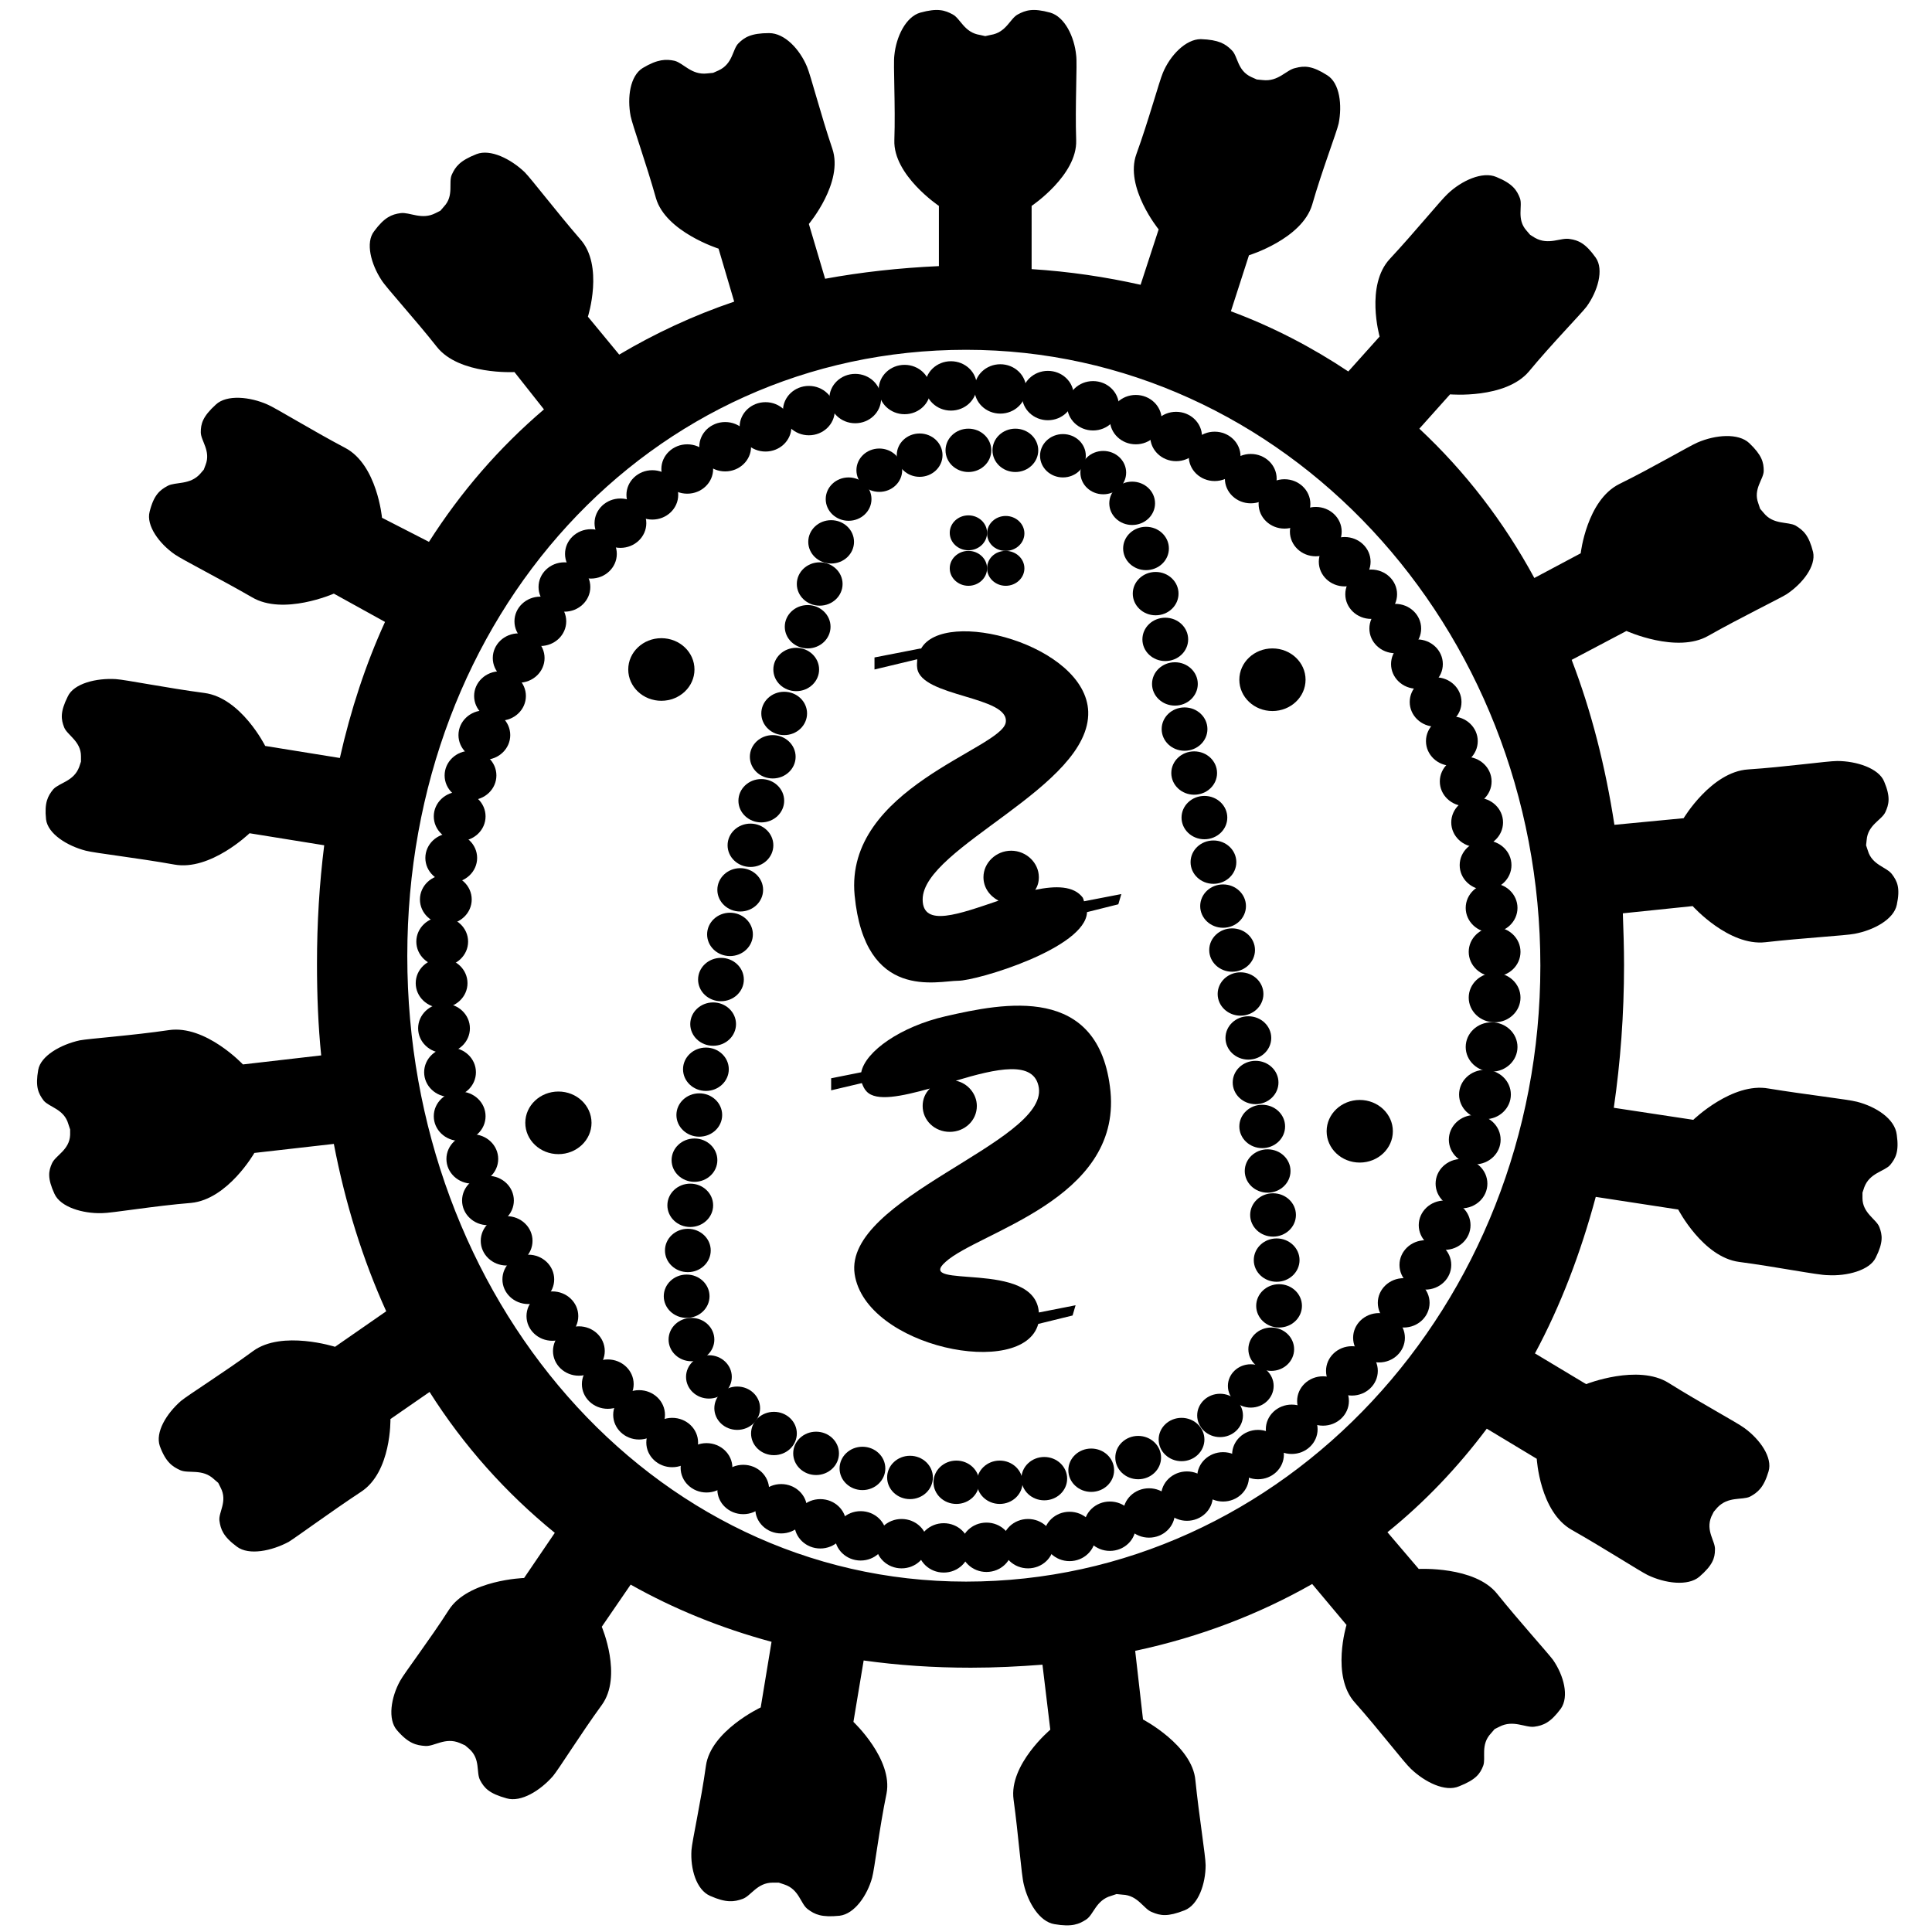 <svg height='100px' width='100px'  fill="#000000" xmlns:x="http://ns.adobe.com/Extensibility/1.0/" xmlns:i="http://ns.adobe.com/AdobeIllustrator/10.0/" xmlns:graph="http://ns.adobe.com/Graphs/1.0/" xmlns="http://www.w3.org/2000/svg" xmlns:xlink="http://www.w3.org/1999/xlink" version="1.1" x="0px" y="0px" viewBox="0 0 311.2 320.9" style="enable-background:new 0 0 311.2 320.9;" xml:space="preserve"><g><g i:extraneous="self"><g><ellipse cx="153.1" cy="64.1" rx="4.3" ry="4.1"></ellipse><ellipse cx="161.3" cy="64.6" rx="4.3" ry="4.1"></ellipse><ellipse cx="169.2" cy="65.7" rx="4.3" ry="4.1"></ellipse><ellipse cx="176.7" cy="67.4" rx="4.3" ry="4.1"></ellipse><ellipse cx="183.8" cy="69.7" rx="4.3" ry="4.1"></ellipse><ellipse cx="190.5" cy="72.5" rx="4.3" ry="4.1"></ellipse><ellipse cx="196.9" cy="75.8" rx="4.3" ry="4.1"></ellipse><ellipse cx="202.9" cy="79.5" rx="4.3" ry="4.1"></ellipse><ellipse cx="208.5" cy="83.7" rx="4.3" ry="4.1"></ellipse><ellipse cx="213.7" cy="88.3" rx="4.3" ry="4.1"></ellipse><ellipse cx="218.5" cy="93.3" rx="4.3" ry="4.1"></ellipse><ellipse cx="222.9" cy="98.7" rx="4.3" ry="4.1"></ellipse><ellipse cx="226.9" cy="104.4" rx="4.3" ry="4.1"></ellipse><ellipse cx="230.5" cy="110.3" rx="4.3" ry="4.1"></ellipse><ellipse cx="233.6" cy="116.6" rx="4.3" ry="4.1"></ellipse><ellipse cx="236.3" cy="123.1" rx="4.3" ry="4.1"></ellipse><ellipse cx="238.6" cy="129.8" rx="4.3" ry="4.1"></ellipse><ellipse cx="240.5" cy="136.6" rx="4.3" ry="4.1"></ellipse><ellipse cx="241.9" cy="143.7" rx="4.3" ry="4.1"></ellipse><ellipse cx="242.9" cy="150.8" rx="4.3" ry="4.1"></ellipse><ellipse cx="243.4" cy="158.1" rx="4.3" ry="4.1"></ellipse><ellipse cx="243.4" cy="165.7" rx="4.3" ry="4.1"></ellipse><ellipse cx="242.9" cy="173.9" rx="4.3" ry="4.1"></ellipse><ellipse cx="241.8" cy="181.8" rx="4.3" ry="4.1"></ellipse><ellipse cx="240.1" cy="189.3" rx="4.3" ry="4.1"></ellipse><ellipse cx="237.9" cy="196.6" rx="4.3" ry="4.1"></ellipse><ellipse cx="235.1" cy="203.5" rx="4.3" ry="4.1"></ellipse><ellipse cx="231.9" cy="210.1" rx="4.3" ry="4.1"></ellipse><ellipse cx="228.3" cy="216.4" rx="4.3" ry="4.1"></ellipse><ellipse cx="224.2" cy="222.2" rx="4.3" ry="4.1"></ellipse><ellipse cx="219.7" cy="227.7" rx="4.3" ry="4.1"></ellipse><ellipse cx="214.9" cy="232.7" rx="4.3" ry="4.1"></ellipse><ellipse cx="209.7" cy="237.4" rx="4.3" ry="4.1"></ellipse><ellipse cx="204.1" cy="241.6" rx="4.3" ry="4.1"></ellipse><ellipse cx="198.3" cy="245.3" rx="4.3" ry="4.1"></ellipse><ellipse cx="192.3" cy="248.5" rx="4.3" ry="4.1"></ellipse><ellipse cx="186" cy="251.3" rx="4.3" ry="4.1"></ellipse><ellipse cx="179.5" cy="253.5" rx="4.3" ry="4.1"></ellipse><ellipse cx="172.8" cy="255.2" rx="4.3" ry="4.1"></ellipse><ellipse cx="165.9" cy="256.4" rx="4.3" ry="4.1"></ellipse><ellipse cx="159" cy="257" rx="4.3" ry="4.1"></ellipse><ellipse cx="151.9" cy="257.1" rx="4.3" ry="4.1"></ellipse><ellipse cx="144.9" cy="256.4" rx="4.3" ry="4.1"></ellipse><ellipse cx="138.1" cy="255.1" rx="4.3" ry="4.1"></ellipse><ellipse cx="131.4" cy="253.1" rx="4.3" ry="4.1"></ellipse><ellipse cx="124.9" cy="250.6" rx="4.3" ry="4.1"></ellipse><ellipse cx="118.6" cy="247.4" rx="4.3" ry="4.1"></ellipse><ellipse cx="112.5" cy="243.8" rx="4.3" ry="4.1"></ellipse><ellipse cx="106.8" cy="239.6" rx="4.3" ry="4.1"></ellipse><ellipse cx="101.3" cy="235" rx="4.3" ry="4.1"></ellipse><ellipse cx="96.1" cy="229.9" rx="4.3" ry="4.1"></ellipse><ellipse cx="91.3" cy="224.4" rx="4.3" ry="4.1"></ellipse><ellipse cx="86.9" cy="218.6" rx="4.3" ry="4.1"></ellipse><ellipse cx="82.9" cy="212.5" rx="4.3" ry="4.1"></ellipse><ellipse cx="79.3" cy="206.1" rx="4.3" ry="4.1"></ellipse><ellipse cx="76.2" cy="199.4" rx="4.3" ry="4.1"></ellipse><ellipse cx="73.6" cy="192.5" rx="4.3" ry="4.1"></ellipse><ellipse cx="71.5" cy="185.4" rx="4.3" ry="4.1"></ellipse><ellipse cx="69.9" cy="178.1" rx="4.3" ry="4.1"></ellipse><ellipse cx="68.9" cy="170.8" rx="4.3" ry="4.1"></ellipse><ellipse cx="68.5" cy="163.3" rx="4.3" ry="4.1"></ellipse><ellipse cx="68.6" cy="156.4" rx="4.3" ry="4.1"></ellipse><ellipse cx="69.2" cy="149.4" rx="4.3" ry="4.1"></ellipse><ellipse cx="70.1" cy="142.5" rx="4.3" ry="4.1"></ellipse><ellipse cx="71.5" cy="135.6" rx="4.3" ry="4.1"></ellipse><ellipse cx="73.3" cy="128.8" rx="4.3" ry="4.1"></ellipse><ellipse cx="75.6" cy="122.1" rx="4.3" ry="4.1"></ellipse><ellipse cx="78.2" cy="115.6" rx="4.3" ry="4.1"></ellipse><ellipse cx="81.3" cy="109.3" rx="4.3" ry="4.1"></ellipse><ellipse cx="84.9" cy="103.2" rx="4.3" ry="4.1"></ellipse><ellipse cx="88.9" cy="97.5" rx="4.3" ry="4.1"></ellipse><ellipse cx="93.3" cy="92" rx="4.3" ry="4.1"></ellipse><ellipse cx="98.2" cy="86.9" rx="4.3" ry="4.1"></ellipse><ellipse cx="103.5" cy="82.2" rx="4.3" ry="4.1"></ellipse><ellipse cx="109.3" cy="77.9" rx="4.3" ry="4.1"></ellipse><ellipse cx="115.6" cy="74.2" rx="4.3" ry="4.1"></ellipse><ellipse cx="122.3" cy="70.9" rx="4.3" ry="4.1"></ellipse><ellipse cx="129.5" cy="68.2" rx="4.3" ry="4.1"></ellipse><ellipse cx="137.2" cy="66.2" rx="4.3" ry="4.1"></ellipse><ellipse cx="145.4" cy="64.7" rx="4.3" ry="4.1"></ellipse></g><g><ellipse cx="163.8" cy="74.8" rx="3.8" ry="3.6"></ellipse><ellipse cx="171.7" cy="75.7" rx="3.8" ry="3.6"></ellipse><ellipse cx="178.4" cy="78.5" rx="3.8" ry="3.6"></ellipse><ellipse cx="183.2" cy="83.6" rx="3.8" ry="3.6"></ellipse><ellipse cx="185.5" cy="91.1" rx="3.8" ry="3.6"></ellipse><ellipse cx="187.1" cy="98.6" rx="3.8" ry="3.6"></ellipse><ellipse cx="188.7" cy="106.2" rx="3.8" ry="3.6"></ellipse><ellipse cx="190.3" cy="113.6" rx="3.8" ry="3.6"></ellipse><ellipse cx="191.9" cy="121.1" rx="3.8" ry="3.6"></ellipse><ellipse cx="193.5" cy="128.4" rx="3.8" ry="3.6"></ellipse><ellipse cx="195.2" cy="135.8" rx="3.8" ry="3.6"></ellipse><ellipse cx="196.7" cy="143.2" rx="3.8" ry="3.6"></ellipse><ellipse cx="198.3" cy="150.5" rx="3.8" ry="3.6"></ellipse><ellipse cx="199.8" cy="157.8" rx="3.8" ry="3.6"></ellipse><ellipse cx="201.2" cy="165.1" rx="3.8" ry="3.6"></ellipse><ellipse cx="202.5" cy="172.4" rx="3.8" ry="3.6"></ellipse><ellipse cx="203.7" cy="179.8" rx="3.8" ry="3.6"></ellipse><ellipse cx="204.8" cy="187.1" rx="3.8" ry="3.6"></ellipse><ellipse cx="205.7" cy="194.5" rx="3.8" ry="3.6"></ellipse><ellipse cx="206.6" cy="201.8" rx="3.8" ry="3.6"></ellipse><ellipse cx="207.2" cy="209.3" rx="3.8" ry="3.6"></ellipse><ellipse cx="207.6" cy="216.9" rx="3.8" ry="3.6"></ellipse><ellipse cx="206.3" cy="224.1" rx="3.8" ry="3.6"></ellipse><ellipse cx="202.9" cy="230.2" rx="3.8" ry="3.6"></ellipse><ellipse cx="197.8" cy="235.1" rx="3.8" ry="3.6"></ellipse><ellipse cx="191.4" cy="239.1" rx="3.8" ry="3.6"></ellipse><ellipse cx="184.2" cy="242.1" rx="3.8" ry="3.6"></ellipse><ellipse cx="176.4" cy="244.2" rx="3.8" ry="3.6"></ellipse><ellipse cx="168.6" cy="245.6" rx="3.8" ry="3.6"></ellipse><ellipse cx="161.2" cy="246.2" rx="3.8" ry="3.6"></ellipse><ellipse cx="154" cy="246.2" rx="3.8" ry="3.6"></ellipse><ellipse cx="146.3" cy="245.4" rx="3.8" ry="3.6"></ellipse><ellipse cx="138.4" cy="243.9" rx="3.8" ry="3.6"></ellipse><ellipse cx="130.7" cy="241.4" rx="3.8" ry="3.6"></ellipse><ellipse cx="123.7" cy="238.1" rx="3.8" ry="3.6"></ellipse><ellipse cx="117.6" cy="233.9" rx="3.8" ry="3.6"></ellipse><ellipse cx="112.9" cy="228.7" rx="3.8" ry="3.6"></ellipse><ellipse cx="110" cy="222.5" rx="3.8" ry="3.6"></ellipse><ellipse cx="109.2" cy="215.3" rx="3.8" ry="3.6"></ellipse><ellipse cx="109.4" cy="207.7" rx="3.8" ry="3.6"></ellipse><ellipse cx="109.8" cy="200.2" rx="3.8" ry="3.6"></ellipse><ellipse cx="110.5" cy="192.7" rx="3.8" ry="3.6"></ellipse><ellipse cx="111.3" cy="185.2" rx="3.8" ry="3.6"></ellipse><ellipse cx="112.4" cy="177.6" rx="3.8" ry="3.6"></ellipse><ellipse cx="113.6" cy="170.1" rx="3.8" ry="3.6"></ellipse><ellipse cx="114.9" cy="162.7" rx="3.8" ry="3.6"></ellipse><ellipse cx="116.4" cy="155.2" rx="3.8" ry="3.6"></ellipse><ellipse cx="118.1" cy="147.8" rx="3.8" ry="3.6"></ellipse><ellipse cx="119.8" cy="140.4" rx="3.8" ry="3.6"></ellipse><ellipse cx="121.6" cy="133" rx="3.8" ry="3.6"></ellipse><ellipse cx="123.5" cy="125.7" rx="3.8" ry="3.6"></ellipse><ellipse cx="125.4" cy="118.5" rx="3.8" ry="3.6"></ellipse><ellipse cx="127.4" cy="111.2" rx="3.8" ry="3.6"></ellipse><ellipse cx="129.3" cy="104.1" rx="3.8" ry="3.6"></ellipse><ellipse cx="131.3" cy="97" rx="3.8" ry="3.6"></ellipse><ellipse cx="133.2" cy="90" rx="3.8" ry="3.6"></ellipse><ellipse cx="136.1" cy="82.9" rx="3.8" ry="3.6"></ellipse><ellipse cx="141.2" cy="78.1" rx="3.8" ry="3.6"></ellipse><ellipse cx="147.9" cy="75.6" rx="3.8" ry="3.6"></ellipse><ellipse cx="156" cy="74.8" rx="3.8" ry="3.6"></ellipse></g><g><ellipse cx="156" cy="88.5" rx="3.1" ry="2.9"></ellipse><path d="M162.2,91.5c1.7,0,3.1-1.3,3.1-2.9s-1.4-2.9-3.1-2.9c-1.7,0-3.1,1.3-3.1,2.9S160.4,91.5,162.2,91.5z"></path><path d="M152.9,94.4c0,1.6,1.4,2.9,3.1,2.9s3.1-1.3,3.1-2.9c0-1.6-1.4-2.9-3.1-2.9S152.9,92.8,152.9,94.4z"></path><path d="M159.1,94.4c0,1.6,1.4,2.9,3.1,2.9c1.7,0,3.1-1.3,3.1-2.9c0-1.6-1.4-2.9-3.1-2.9C160.4,91.5,159.1,92.8,159.1,94.4z"></path><path d="M303.6,183c-1.5-0.4-8.6-1.2-14.7-2.2c-6-1.1-12.5,5.2-12.5,5.2l-13.2-2c1.1-7.6,1.7-15.5,1.7-23.7     c0-2.9-0.1-5.8-0.2-8.6l11.6-1.2c0,0,6,6.7,12.1,6c6.1-0.7,13.3-1.1,14.8-1.4c3.2-0.6,6.5-2.4,7-4.8c0.6-2.8,0.1-3.9-0.8-5.1     c-0.9-1.2-3.3-1.5-4-3.9l-0.3-0.9l0.1-0.9c0.2-2.5,2.5-3.3,3.1-4.6c0.6-1.3,0.9-2.5-0.2-5.1c-0.9-2.2-4.6-3.4-7.8-3.4     c-1.6,0-8.7,1-14.8,1.4c-6.1,0.4-10.7,8.1-10.7,8.1l-11.5,1.1c-1.5-9.7-3.8-18.8-7.1-27.4l9.1-4.8c0,0,8.4,3.8,13.6,0.8     c5.3-3,11.7-6.1,13-6.9c2.7-1.8,4.9-4.7,4.4-7c-0.7-2.8-1.6-3.6-2.9-4.4c-1.3-0.7-3.7-0.1-5.3-2.1l-0.6-0.7l-0.3-0.9     c-0.9-2.4,0.9-4,0.9-5.4c0-1.4-0.3-2.6-2.4-4.6c-1.8-1.7-5.6-1.4-8.6-0.1c-1.4,0.6-7.5,4.2-13,6.9c-5.4,2.7-6.4,11.5-6.4,11.5     l-7.7,4.1c-5.1-9.4-11.5-17.7-19.1-24.8l5.1-5.7c0,0,9.2,0.8,13.1-3.8c3.8-4.6,8.7-9.6,9.6-10.8c1.8-2.5,2.9-6.1,1.5-8.1     c-1.7-2.4-2.9-2.9-4.3-3.1c-1.5-0.3-3.5,1.1-5.8-0.2l-0.8-0.5l-0.6-0.7c-1.7-1.9-0.6-4.1-1.1-5.4c-0.5-1.3-1.2-2.4-3.9-3.5     c-2.3-1-5.8,0.6-8.1,2.8c-1.1,1-5.5,6.4-9.6,10.8c-4.1,4.4-1.7,12.9-1.7,12.9l-5.2,5.8c-6-4-12.5-7.4-19.5-10l3-9.3     c0,0,8.8-2.7,10.5-8.4c1.6-5.6,4.1-12.1,4.4-13.5c0.6-3,0.2-6.7-1.9-8c-2.5-1.6-3.8-1.6-5.3-1.2c-1.5,0.3-2.8,2.3-5.4,2l-1-0.1     l-0.9-0.4c-2.4-1.1-2.2-3.5-3.3-4.5c-1-1-2.1-1.7-5.1-1.8c-2.5,0-5.1,2.7-6.3,5.6c-0.6,1.4-2.4,8-4.4,13.5     c-2,5.5,3.7,12.5,3.7,12.5l-3,9.2c-5.8-1.3-11.8-2.2-18.1-2.6V34.2c0,0,7.6-5.1,7.4-10.9c-0.2-5.8,0.2-12.7,0-14.1     c-0.3-3.1-1.9-6.4-4.3-7.1c-2.9-0.8-4.1-0.4-5.4,0.3c-1.3,0.7-1.9,3-4.5,3.4l-0.9,0.2l-0.9-0.2c-2.6-0.4-3.2-2.7-4.5-3.4     c-1.3-0.7-2.5-1.1-5.4-0.3c-2.4,0.7-4,4-4.3,7.1c-0.2,1.5,0.2,8.3,0,14.1c-0.2,5.8,7.4,10.9,7.4,10.9v10     c-6.6,0.3-12.9,1-18.9,2.1l-2.7-9.1c0,0,5.8-6.9,3.9-12.5c-1.9-5.6-3.6-12.2-4.2-13.6c-1.2-2.9-3.7-5.6-6.3-5.6     c-3,0-4.1,0.7-5.1,1.7c-1,1-0.9,3.4-3.3,4.5l-0.9,0.4l-1,0.1c-2.6,0.3-3.9-1.7-5.4-2.1c-1.4-0.3-2.8-0.3-5.3,1.2     c-2.1,1.3-2.6,4.9-2,8c0.3,1.5,2.6,7.9,4.2,13.6c1.6,5.6,10.4,8.4,10.4,8.4l2.6,8.8c-6.8,2.3-13.2,5.3-19.1,8.8l-5.2-6.3     c0,0,2.7-8.5-1.3-12.9c-3.9-4.5-8.1-10-9.2-11.1c-2.3-2.2-5.7-3.9-8-3c-2.8,1.1-3.5,2.1-4.1,3.4c-0.6,1.3,0.4,3.5-1.3,5.3     l-0.6,0.7l-0.8,0.4c-2.3,1.2-4.3-0.2-5.8,0c-1.5,0.2-2.7,0.7-4.4,3c-1.5,1.9-0.5,5.5,1.2,8.1c0.8,1.3,5.5,6.4,9.2,11.1     c3.7,4.7,12.9,4.2,12.9,4.2l4.9,6.2C78,74.4,71.7,81.7,66.4,90L58.6,86c0,0-0.8-8.8-6.1-11.6C47,71.5,41,67.8,39.6,67.2     c-2.9-1.3-6.8-1.7-8.6,0c-2.2,2-2.5,3.2-2.5,4.6c0,1.4,1.7,3.1,0.8,5.4L29,78l-0.6,0.7c-1.7,1.9-4.1,1.3-5.4,2     c-1.3,0.7-2.3,1.5-3,4.3c-0.6,2.3,1.6,5.3,4.2,7.1c1.3,0.9,7.6,4.1,12.8,7.1c5.2,3.1,13.6-0.6,13.6-0.6l8.5,4.7     c-3.2,7-5.7,14.6-7.5,22.6l-12.4-2c0,0-4-8-10.1-8.8c-6.1-0.8-13.1-2.2-14.7-2.3c-3.2-0.2-7,0.7-8,2.9c-1.3,2.6-1.1,3.8-0.6,5.1     c0.5,1.3,2.8,2.3,2.8,4.8l0,0.9l-0.3,0.9c-0.9,2.4-3.3,2.6-4.3,3.7c-0.9,1.1-1.5,2.2-1.2,5c0.3,2.4,3.5,4.4,6.6,5.2     c1.5,0.4,8.6,1.2,14.7,2.3c6,1.1,12.5-5.2,12.5-5.2l12.4,2c-0.8,6.4-1.2,12.9-1.2,19.7c0,5.2,0.2,10.3,0.7,15.2l-13,1.5     c0,0-6.2-6.6-12.3-5.7c-6.1,0.9-13.2,1.4-14.8,1.7c-3.2,0.7-6.5,2.6-6.9,4.9c-0.5,2.8,0,3.9,0.9,5.1c0.9,1.1,3.4,1.4,4.1,3.9     l0.3,0.9l0,0.9c-0.1,2.5-2.4,3.4-3,4.7c-0.6,1.3-0.8,2.5,0.4,5.1c1,2.2,4.7,3.3,7.9,3.2c1.6,0,8.6-1.2,14.8-1.7     c6.1-0.6,10.5-8.3,10.5-8.3l13.2-1.5c1.9,9.9,4.8,19.2,8.7,27.8l-8.5,5.9c0,0-8.8-2.8-13.6,0.7c-4.9,3.6-10.8,7.3-12,8.3     c-2.4,2.1-4.3,5.2-3.5,7.5c1,2.7,2.1,3.4,3.4,4c1.4,0.6,3.7-0.3,5.6,1.5l0.7,0.6l0.4,0.8c1.2,2.3-0.4,4.1-0.2,5.5     c0.2,1.4,0.6,2.6,2.9,4.3c2,1.5,5.8,0.7,8.6-0.8c1.3-0.8,7-5,12-8.3c5.1-3.3,4.9-12.1,4.9-12.1l6.5-4.5     c5.7,9,12.7,16.8,20.8,23.4l-5.1,7.5c0,0-9.3,0.3-12.5,5.3c-3.2,5-7.4,10.5-8.1,11.8c-1.5,2.7-2.1,6.4-0.5,8.2     c1.9,2.2,3.2,2.5,4.7,2.6c1.5,0.1,3.3-1.5,5.7-0.5l0.9,0.4l0.7,0.6c1.9,1.7,1.1,3.9,1.8,5.2c0.7,1.3,1.5,2.2,4.4,3     c2.4,0.7,5.6-1.3,7.7-3.7c1-1.2,4.6-7,8.1-11.8c3.5-4.8,0-13,0-13l4.8-7c7.1,4,14.9,7.2,23.4,9.5l-1.8,10.9c0,0-8.3,3.9-9.1,9.7     c-0.8,5.8-2.3,12.5-2.4,14c-0.2,3.1,0.8,6.6,3.1,7.6c2.7,1.2,4,1,5.4,0.5c1.4-0.5,2.4-2.7,5-2.7l1,0l0.9,0.3     c2.5,0.8,2.7,3.2,3.9,4.1c1.2,0.9,2.3,1.4,5.3,1.1c2.5-0.3,4.6-3.4,5.4-6.3c0.4-1.4,1.2-8.2,2.4-14c1.1-5.7-5.5-11.9-5.5-11.9     l1.7-10.2c5.7,0.8,11.6,1.2,17.8,1.2c4.1,0,8-0.2,11.9-0.5l1.3,10.8c0,0-6.9,5.8-6.1,11.6c0.8,5.8,1.3,12.6,1.7,14.1     c0.7,3,2.6,6.2,5.1,6.6c2.9,0.5,4.1,0,5.3-0.8c1.2-0.8,1.6-3.2,4.1-3.9l0.9-0.3l1,0.1c2.6,0.1,3.5,2.4,4.9,2.9     c1.4,0.6,2.6,0.8,5.4-0.3c2.3-0.9,3.5-4.4,3.5-7.5c0-1.5-1.1-8.2-1.7-14.1c-0.5-5.8-8.7-10.1-8.7-10.1l-1.3-11.4     c10.8-2.3,20.6-6.1,29.4-11.1l5.7,6.8c0,0-2.6,8.5,1.4,12.9c4,4.5,8.2,10,9.3,11c2.3,2.2,5.7,3.9,8,2.9c2.8-1.1,3.5-2.1,4-3.4     c0.5-1.3-0.5-3.5,1.3-5.4l0.6-0.7l0.8-0.4c2.3-1.2,4.3,0.2,5.8,0c1.5-0.2,2.7-0.7,4.4-3c1.4-2,0.5-5.5-1.3-8.1     c-0.9-1.2-5.6-6.4-9.3-11c-3.7-4.6-13-4.1-13-4.1l-5.2-6.1c6.2-5,11.7-10.8,16.5-17.2l8.3,5c0,0,0.5,8.8,5.8,11.8     c5.3,3,11.2,6.8,12.6,7.5c2.9,1.4,6.7,1.9,8.6,0.3c2.2-1.9,2.6-3.1,2.6-4.5c0.1-1.4-1.6-3.1-0.6-5.5l0.4-0.8l0.6-0.7     c1.8-1.9,4.1-1.2,5.4-1.8c1.3-0.7,2.3-1.5,3.1-4.2c0.7-2.3-1.4-5.3-4-7.2c-1.2-0.9-7.5-4.3-12.6-7.5c-5.1-3.2-13.7,0.2-13.7,0.2     l-8.5-5.1c4.3-8,7.6-16.7,10.1-26l13.7,2.1c0,0,4.1,7.9,10.1,8.7c6.1,0.8,13.1,2.2,14.7,2.2c3.2,0.2,7-0.8,8-2.9     c1.3-2.6,1.1-3.8,0.6-5.1c-0.5-1.3-2.8-2.3-2.8-4.8l0-0.9l0.3-0.9c0.9-2.4,3.3-2.6,4.3-3.7c0.9-1.1,1.5-2.2,1.1-5     C309.9,185.8,306.7,183.8,303.6,183z M155.6,262.7c-52.7,0-92.8-47.4-92.8-103.9c0-56.5,40.1-100.7,92.8-100.7     S251,103.9,251,160.4C251,216.9,208.3,262.7,155.6,262.7z"></path><ellipse cx="105" cy="111.2" rx="5.5" ry="5.2"></ellipse><ellipse cx="87.9" cy="186.5" rx="5.5" ry="5.2"></ellipse><ellipse cx="221" cy="187.9" rx="5.5" ry="5.2"></ellipse><ellipse cx="206.5" cy="112.9" rx="5.5" ry="5.2"></ellipse><path d="M175,149.1c-1.5-2-4.5-2-7.9-1.3c0.4-0.6,0.6-1.3,0.6-2.1c0-2.4-2.1-4.4-4.6-4.4s-4.6,2-4.6,4.4c0,1.7,1,3.1,2.5,3.9     c-6.5,2.2-12.6,4.5-12.6-0.2c0-8.7,27.9-18.7,27.5-31.2c-0.4-11.1-24-17.4-27.8-10.4l0-0.1l-7.7,1.5v2l7.1-1.7     c0,0.5-0.1,0.9,0,1.5c0.7,4.8,15.4,4.6,14.7,9c-0.7,4.4-26.8,10.9-25.1,28.7c1.7,17.7,13.8,14.2,17.2,14.2     c3.1,0,21.2-5.4,21.4-11.4l5.2-1.3l0.5-1.7l-6.2,1.2C175.1,149.4,175.1,149.3,175,149.1z"></path><path d="M152.2,168.8c-7.4,1.7-13.3,5.8-14,9.3l-5,1v2l5.1-1.2c0.2,0.5,0.4,1,0.8,1.4c1.6,1.7,5.8,0.8,10.5-0.5     c-0.8,0.8-1.2,1.8-1.2,2.9c0,2.4,2,4.3,4.5,4.3s4.5-1.9,4.5-4.3c0-2-1.5-3.8-3.5-4.2c6.7-2,13.1-3.5,13.8,1.2     c1.3,9.1-32.4,18.3-30.6,30.9c1.8,12.2,28,17.5,30.5,8.3l5.7-1.4l0.5-1.7l-6.1,1.2c-0.6-8.9-20.8-3.7-15.5-8.4     c5.5-5,29.1-10.3,27.4-28.3C177.8,163.3,161.8,166.6,152.2,168.8z"></path></g></g></g></svg>